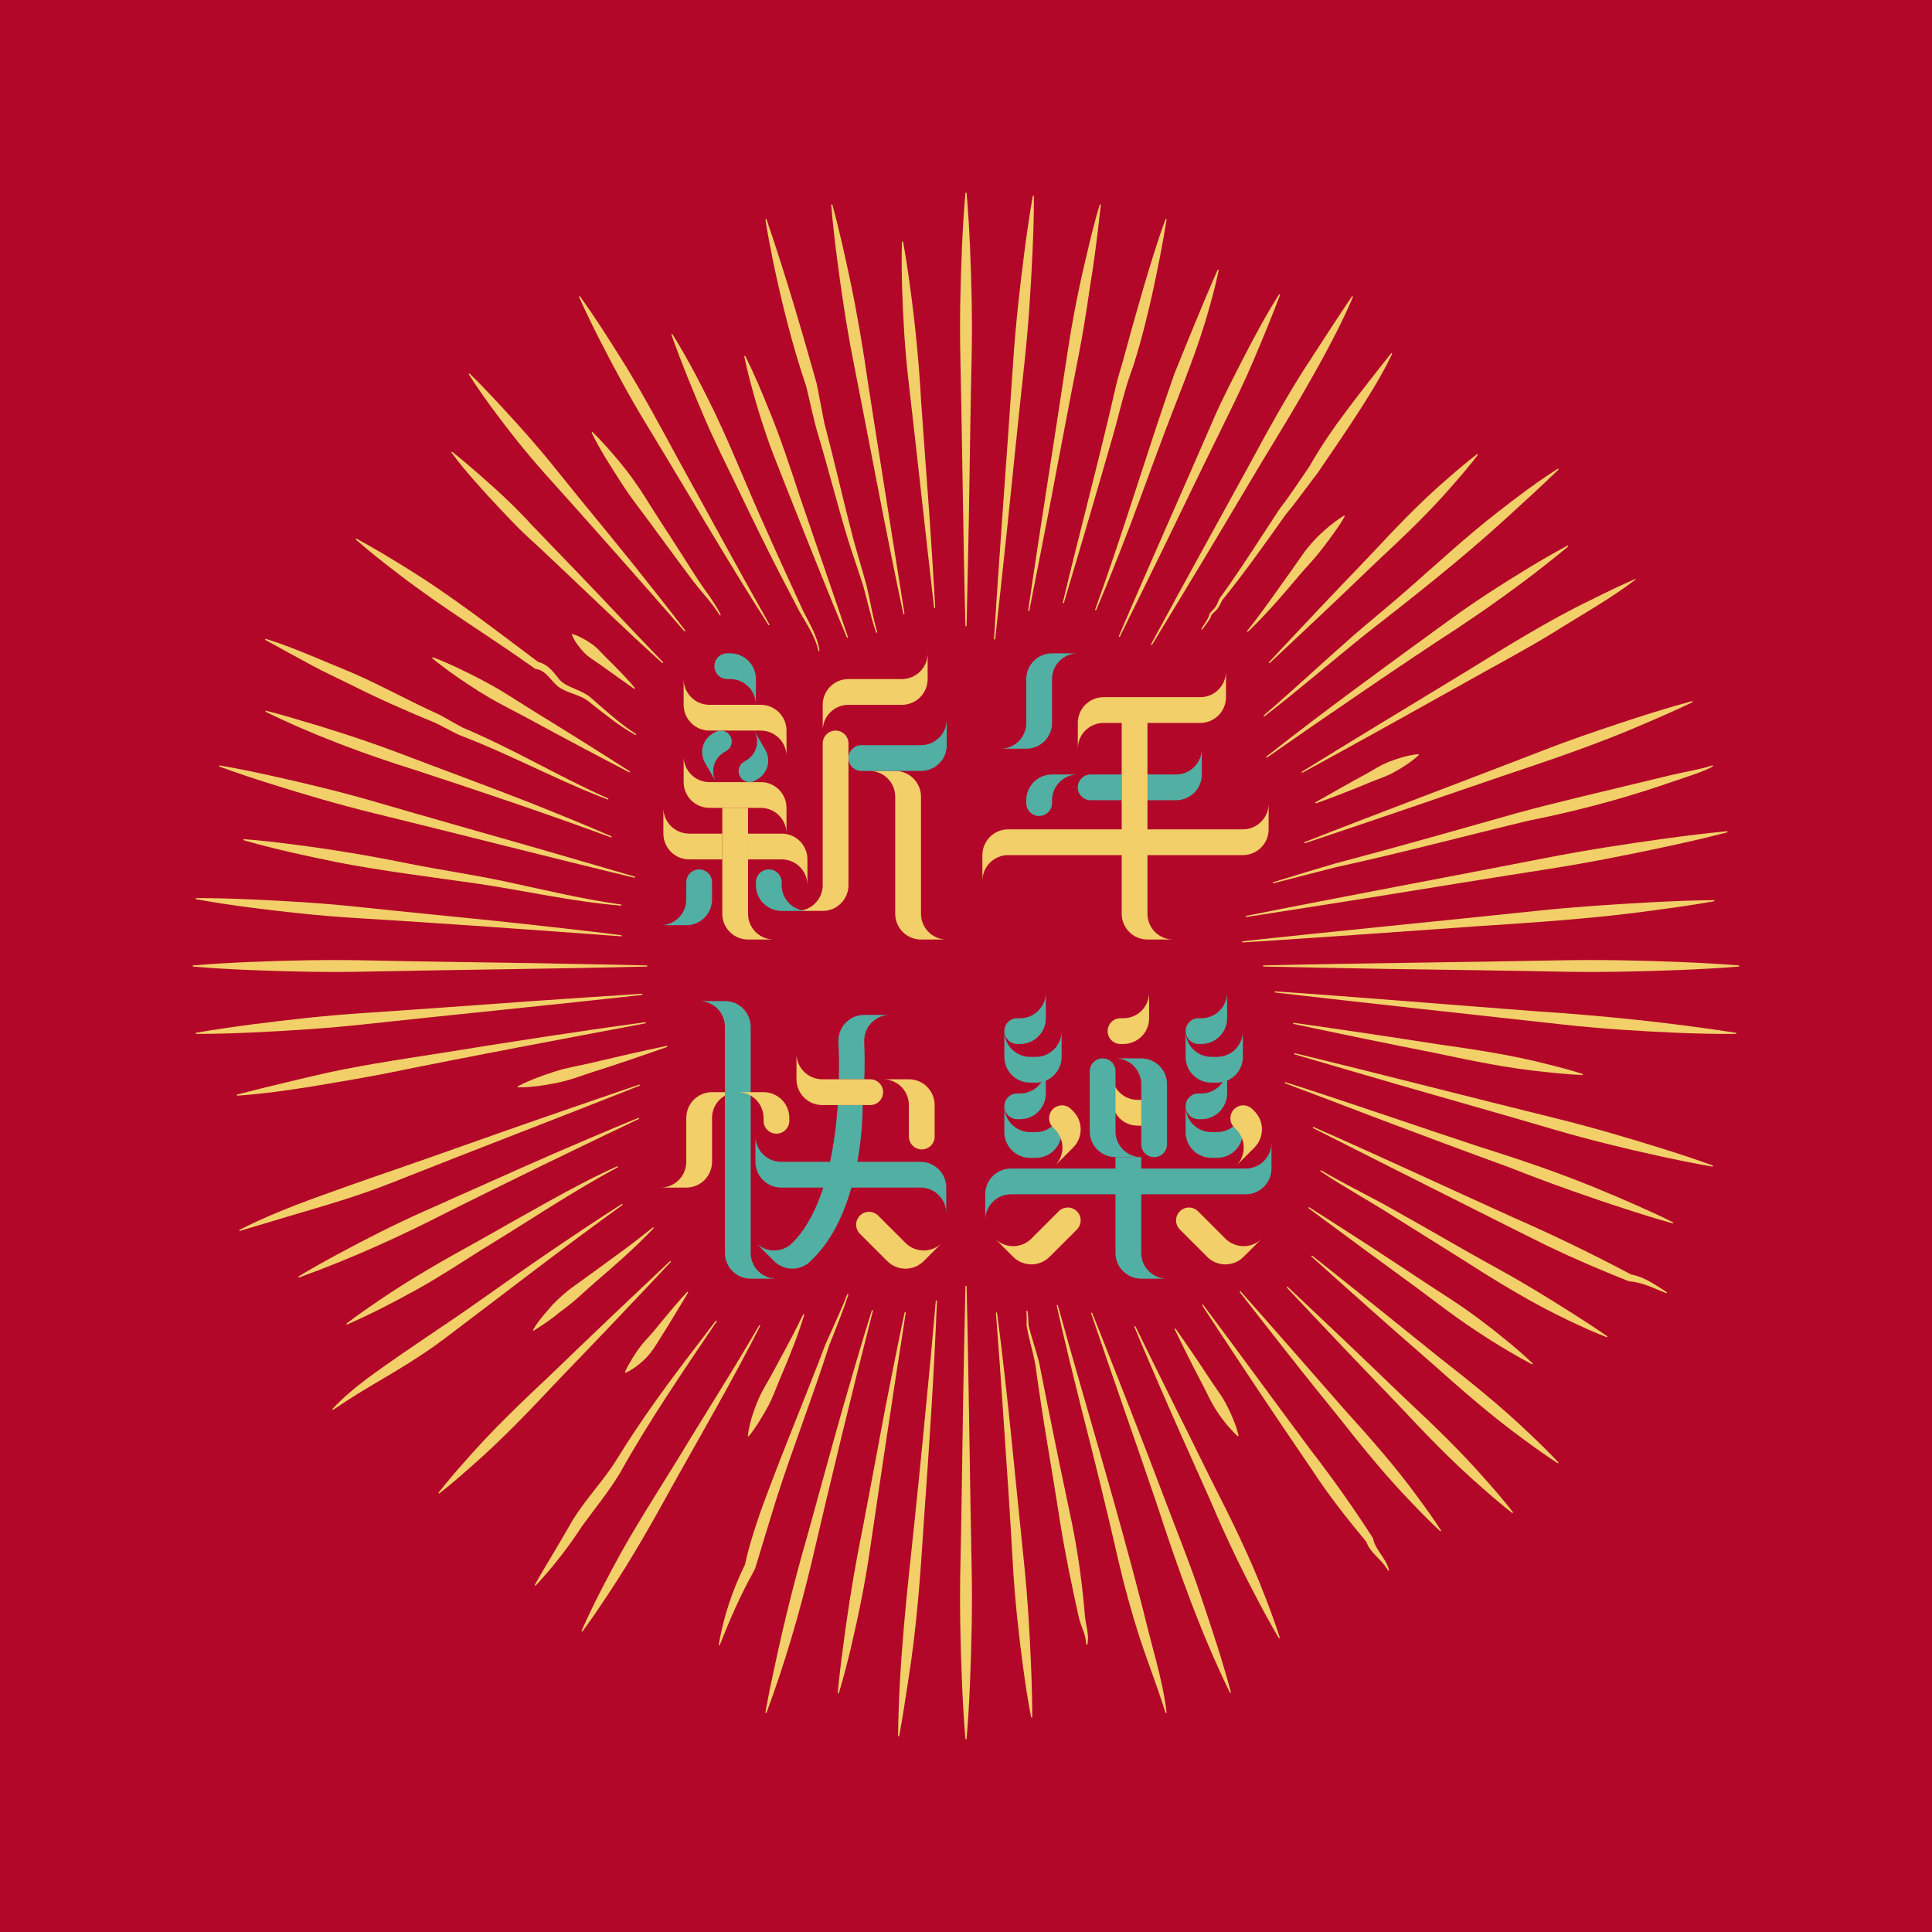 <?xml version="1.0" encoding="UTF-8"?>
<svg xmlns="http://www.w3.org/2000/svg" viewBox="0 0 1350 1350">
  <defs>
    <style>
      .cls-1 {
        fill: #52afa4;
      }

      .cls-1, .cls-2, .cls-3 {
        stroke-width: 0px;
      }

      .cls-2 {
        fill: #b20729;
      }

      .cls-3 {
        fill: #f2cf69;
      }
    </style>
  </defs>
  <g id="bg04">
    <rect class="cls-2" width="1350" height="1350"/>
  </g>
  <g id="decorate04">
    <g>
      <path class="cls-3" d="m899.771,899.167c26.187,24.556,54.718,51.697,80.655,76.715,20.3,19.049,40.467,38.241,58.733,59.294,6.163,6.951,12.216,14.011,17.962,21.379.137.175.106.429-.07.566-.149.116-.354.111-.496-0-7.367-5.748-14.426-11.803-21.376-17.968-21.048-18.272-40.235-38.442-59.279-58.747-9.622-9.968-28.948-30.147-38.489-40.195-12.732-13.496-25.545-26.911-38.206-40.478-.151-.162-.142-.415.019-.566.154-.144.394-.142.546,0h0Z"/>
      <path class="cls-3" d="m916.956,877.443c25.417,20.048,62.035,49.582,87.641,70.196,22.103,17.326,44.082,34.806,64.341,54.306,6.821,6.428,13.543,12.974,19.984,19.854.152.162.144.417-.019.57-.138.129-.343.142-.495.044-7.913-5.122-15.546-10.577-23.08-16.151-22.782-16.483-43.877-35.029-64.841-53.717-10.578-9.139-31.766-27.739-42.196-37.05-13.95-12.486-27.973-24.883-41.854-37.442-.164-.148-.176-.401-.028-.565.142-.157.383-.172.547-.044h0Z"/>
      <path class="cls-3" d="m914.838,843.599c25.951,16.431,54.221,34.766,79.889,51.849,6.634,4.359,13.277,8.706,19.947,13.017,13.314,8.682,25.951,18.312,38.242,28.391,6.145,5.053,12.191,10.241,17.973,15.791.161.154.166.41.012.571-.127.132-.323.159-.478.079-21.05-11.267-41.132-24.153-60.295-38.347-4.728-3.586-14.287-10.731-19.06-14.252-9.581-6.973-28.865-21.086-38.407-28.114-12.742-9.462-25.566-18.809-38.276-28.325-.177-.133-.213-.383-.081-.56.126-.168.359-.208.534-.099h0Z"/>
      <path class="cls-3" d="m923.181,817.831c14.187,8.271,29.992,16.188,44.478,24.009,15.516,8.65,41.068,23.25,56.517,32.122,6.248,3.55,18.905,10.614,25.205,14.071,16.849,9.301,33.177,19.426,49.441,29.712,8.12,5.173,16.238,10.359,24.185,15.91.183.126.229.377.103.56-.108.156-.308.211-.478.146-9.028-3.529-17.856-7.482-26.543-11.698-25.271-11.797-51.622-28.083-75.192-43.206-12.218-7.596-36.791-22.974-48.96-30.647-16.162-10.331-33.197-19.497-49.182-30.302-.183-.123-.232-.372-.109-.555.118-.176.353-.227.534-.123h0Z"/>
      <path class="cls-3" d="m917.876,787.525c43.141,18.904,96.386,43.661,139.492,63.196,28.072,12.247,55.609,25.635,82.669,39.979,0-0-.762-.212-.762-.212,2.459.407,4.822,1.113,7.071,1.978,6.593,2.549,12.391,6.646,18.241,10.39.187.12.241.368.122.555-.105.164-.309.226-.483.158-8.534-3.312-16.804-7.678-26-8.251-19.083-7.588-37.973-15.655-56.495-24.513-31.278-15.434-77.92-39.154-109.527-54.929.001,0-54.669-27.629-54.669-27.629-.197-.1-.276-.341-.177-.538.096-.19.325-.27.518-.186h0Z"/>
      <path class="cls-3" d="m898.224,756.195c45.712,14.58,91.024,30.45,136.588,45.442,28.377,8.939,57.285,18.749,84.783,30.327,16.652,6.931,33.175,14.071,49.364,22.09.199.099.28.34.181.538-.087.175-.285.259-.467.209-11.613-3.215-23.072-6.824-34.482-10.551-5.72-1.824-11.385-3.791-17.08-5.677-20.948-7.047-42.788-15.072-63.282-23.162-29.434-10.712-59.33-21.843-88.578-32.908-22.404-8.595-44.844-17.071-67.291-25.553-.207-.078-.311-.309-.233-.516.075-.2.295-.303.496-.24h0Z"/>
      <path class="cls-3" d="m904.742,735.945c57.022,13.774,126.216,31.659,183.361,45.726,24.065,5.936,49.014,13.3,72.696,20.672,12.03,3.771,24.02,7.691,35.902,12.033.209.075.317.305.242.514-.067.185-.258.291-.445.26-12.467-2.125-24.825-4.672-37.144-7.368-24.624-5.378-49.112-11.385-73.306-18.462-24.47-7.254-83.647-24.13-108.955-31.394-24.183-7.074-48.398-14.036-72.558-21.208-.212-.062-.334-.284-.272-.496.06-.205.273-.325.478-.276h0Z"/>
      <path class="cls-3" d="m904.012,714.688c32.725,4.614,68.58,9.955,101.355,15.089,25.377,3.588,50.726,7.37,75.583,13.766,8.309,2.034,16.59,4.221,24.796,6.838.212.068.33.295.262.507-.057.177-.224.288-.402.281-8.606-.358-17.135-1.146-25.638-2.085-25.543-2.522-50.65-7.667-75.717-13.004-12.514-2.461-37.731-7.531-50.224-10.104-16.717-3.505-33.455-6.895-50.154-10.498-.216-.047-.353-.26-.307-.476.044-.206.241-.34.446-.312h0Z"/>
      <path class="cls-3" d="m891.124,692.732c54.641,3.702,126.24,9.685,181.272,13.832,46.951,3.047,94.102,7.898,140.58,15.101.219.035.368.241.332.46-.032.195-.202.335-.393.338-13.514.117-26.998-.234-40.469-.772-26.511-1.104-54.266-2.898-80.617-5.819-57.675-6.371-142.929-15.623-200.779-22.343-.219-.025-.377-.223-.352-.443.024-.213.214-.368.426-.354h0Z"/>
      <path class="cls-3" d="m882.954,674.587c64.414-1.534,142.903-2.264,207.529-3.552,27.221-.536,55.787.077,83.012,1.149,13.835.557,27.67,1.268,41.505,2.415.221.018.385.212.367.433-.017.198-.175.351-.367.367-13.836,1.146-27.671,1.856-41.506,2.412-27.232,1.07-55.786,1.681-83.011,1.143-28.022-.637-95.604-1.536-124.517-1.965-27.669-.54-55.34-.963-83.011-1.603-.221-.005-.396-.188-.391-.409.005-.214.179-.386.391-.391h0Z"/>
      <path class="cls-3" d="m868.32,657.732c63.752-7.032,141.536-14.469,205.521-21.275,26.948-2.852,55.326-4.672,82.406-6.11,13.763-.699,27.542-1.244,41.365-1.355.222-.003.404.174.407.396.003.199-.142.366-.332.401-13.608,2.394-27.261,4.355-40.929,6.162-40.962,5.769-82.216,8.493-123.465,11.185-48.426,3.484-117.087,8.391-164.902,11.393-.221.015-.412-.151-.427-.372-.015-.214.145-.4.356-.425h0Z"/>
      <path class="cls-3" d="m870.732,639.977c64.915-12.986,144.209-27.688,209.382-40.469,27.451-5.378,56.46-9.861,84.195-13.656,14.096-1.916,28.219-3.68,42.418-5.016.221-.021.416.141.437.362.019.199-.111.378-.298.426-13.801,3.593-27.677,6.758-41.581,9.77-27.372,5.905-56.16,11.595-83.803,15.915-28.467,4.365-97.008,15.52-126.34,20.248-28.091,4.398-56.164,8.91-84.272,13.209-.219.034-.423-.117-.456-.335-.032-.212.111-.411.32-.453h0Z"/>
      <path class="cls-3" d="m889.691,616.412c7.653-2.248,40.688-12.558,47.582-14.193,41.307-10.925,83.178-22.917,124.318-34.511,25.471-6.908,51.348-12.92,76.986-19.106,5.995-1.436,23.009-5.529,28.899-6.954,9.657-2.381,19.519-3.722,28.965-6.777.21-.07.438.044.508.254.062.187-.024.388-.19.48-5.896,3.188-12.311,5.296-18.579,7.415-6.322,2.038-12.494,4.296-18.788,6.362-29.822,9.984-60.416,17.929-91.261,24.056-44.756,10.762-89.995,22.837-135,32.613-1.921.433-40.158,10.361-43.231,11.133-.214.055-.432-.073-.487-.287-.054-.211.07-.426.278-.485h0Z"/>
      <path class="cls-3" d="m911.595,588.432c52.018-20.459,115.803-44.323,168.081-64.613,16.621-6.503,33.963-12.343,50.899-18.04,17.125-5.677,34.25-11.183,51.719-15.844.214-.059.435.067.494.281.052.189-.043.385-.212.468-10.851,5.247-21.86,10.089-32.924,14.786-33.054,14.435-67.234,25.872-101.394,37.333-40.011,13.751-96.762,33.223-136.387,46.381-.21.072-.437-.04-.508-.249-.069-.202.037-.423.233-.501h0Z"/>
      <path class="cls-3" d="m919.284,560.554c9.807-5.561,24.766-14.092,34.571-19.37,2.901-1.576,5.742-3.283,8.607-4.946,5.763-3.338,12.011-5.607,18.436-7.372,3.245-.853,6.549-1.569,10.027-1.865.233-.02.438.153.458.386.011.133-.043.26-.133.345-2.543,2.389-5.247,4.386-7.998,6.274-2.755,1.877-5.575,3.606-8.453,5.211-5.723,3.32-12.105,5.213-18.185,7.741,0,0-9.156,3.778-9.156,3.778-8.929,3.556-18.794,7.441-27.845,10.546-.209.073-.439-.037-.512-.246-.065-.185.017-.388.181-.482h0Z"/>
      <path class="cls-3" d="m909.751,539.214c32.953-20.413,81.106-49.595,114.764-69.996,28.627-17.654,57.15-35.526,87.477-50.182,10.041-5.016,20.154-9.894,30.468-14.386.203-.089.44.004.529.208-17.642,13.601-37.889,24.749-56.835,36.698-19.065,11.77-38.885,22.22-58.411,33.188-34.473,19.299-83.349,46.567-117.598,65.166-.195.106-.437.034-.543-.16-.103-.19-.036-.426.147-.535h0Z"/>
      <path class="cls-3" d="m885.013,528.59c41.684-32.901,85.663-64.708,128.667-95.993,17.03-12.394,35.625-24.351,53.636-35.295,9.163-5.549,18.417-10.961,27.918-16.005.196-.104.44-.03.544.167.09.17.046.376-.096.496-28.686,23.807-59.593,45.751-90.931,65.934-22.165,14.653-44.591,29.842-66.456,44.873-17.698,12.009-35.242,24.243-52.806,36.465-.181.126-.431.082-.557-.1-.121-.175-.084-.413.081-.543h0Z"/>
      <path class="cls-3" d="m883.054,499.9c19.557-16.761,43.09-38.7,62.564-55.749,12.61-10.932,25.792-21.532,38.304-32.563,21.013-18.382,41.478-37.427,63.603-54.513,13.241-10.36,26.7-20.427,40.892-29.495.187-.119.436-.065.555.123.104.164.074.375-.059.505-12.063,11.731-24.432,22.955-36.835,34.263-30.259,27.66-64.652,54.823-97.004,79.966-23.834,19.111-47.294,39.461-71.514,58.084-.175.134-.427.101-.561-.074-.13-.169-.102-.409.057-.547h0Z"/>
      <path class="cls-3" d="m886.731,462.684c22.595-24.232,47.585-50.618,70.635-74.594,17.53-18.785,35.203-37.437,54.735-54.187,6.444-5.658,12.998-11.207,19.86-16.447.177-.135.43-.101.566.076.113.148.107.349,0,.49-5.241,6.862-10.79,13.416-16.448,19.86-16.751,19.532-35.402,37.204-54.188,54.733-9.211,8.868-27.865,26.672-37.156,35.458-12.483,11.722-24.884,23.525-37.439,35.176-.162.15-.415.141-.566-.021-.143-.154-.141-.393-0-.545h0Z"/>
      <path class="cls-3" d="m871.476,440.826c9.556-11.783,22.091-29.852,31.047-42.362,2.56-3.566,5.032-7.215,7.572-10.826,5.118-7.228,11.289-13.754,18.112-19.411,3.431-2.83,6.972-5.487,10.804-7.89.193-.121.449-.063.57.13.082.131.082.291.013.418-2.168,3.981-4.704,7.633-7.256,11.203-5.169,7.055-10.173,14.044-16.063,20.505-2.931,3.232-5.883,6.461-8.704,9.808-8.231,9.767-17.338,20.497-26.163,29.646-3.014,3.205-6.159,6.292-9.343,9.322-.16.153-.414.146-.567-.014-.14-.147-.143-.375-.021-.529h0Z"/>
      <path class="cls-3" d="m839.548,439.306c1.915-3.493,4.853-6.626,5.7-10.536.031-.147.104-.262.204-.36l2.117-2.249c2.4-2.172,3.183-5.038,4.547-7.877,14.61-20.182,27.91-41.2,41.576-62.037,3.768-4.887,7.35-9.915,10.867-15.037l10.465-15.417c3.3-5.816,8.506-14.216,12.822-20.596,9.133-13.498,19.159-26.299,29.12-39.159,5.017-6.387,9.99-12.801,15.108-19.174.139-.173.393-.201.566-.062.148.119.19.321.112.486-3.49,7.409-7.479,14.553-11.611,21.594-8.328,13.973-17.311,27.541-26.398,40.982-4.59,6.764-9.257,13.458-13.767,20.258-7.589,9.819-14.758,20.047-22.733,29.63-13.659,19.351-28.925,40.789-44.359,59.879l.11-.176c-.904,1.726-1.703,3.747-2.991,5.541-1.215,1.706-3.035,3.087-4.455,4.511,0,0,.204-.36.204-.36-1.168,4.15-4.304,7.09-6.516,10.569-.118.187-.366.242-.552.123-.179-.114-.237-.348-.136-.532h0Z"/>
      <path class="cls-3" d="m804.354,450.065c21.48-39.826,45.569-83.206,67.378-123.046,13.022-24.092,28.948-53.223,44.036-75.879,9.549-14.731,19.02-29.412,28.88-43.984.124-.184.374-.232.558-.108.162.109.218.316.145.489-6.878,16.224-15.042,31.814-23.525,47.226-8.322,14.866-17.542,31.008-26.399,45.44-16.96,27.593-37.233,62.364-54.04,90.257-12.12,20.003-24.139,40.062-36.343,60.008-.115.189-.362.248-.55.132-.184-.112-.245-.35-.141-.536h0Z"/>
      <path class="cls-3" d="m781.846,444.389c20.064-47.055,45.547-103.92,65.906-151.028,6.146-14.432,14.554-30.294,21.683-44.368,7.625-14.65,15.354-29.233,24.274-43.181.12-.187.369-.241.556-.122.163.104.225.307.159.481-5.867,15.465-12.129,30.655-18.606,45.839-6.392,15.128-13.708,30.022-20.928,44.781-9.903,19.901-33.218,68.2-43.231,88.833-9.7,19.698-19.297,39.447-29.09,59.105-.099.198-.339.278-.536.18-.193-.096-.274-.327-.187-.521h0Z"/>
      <path class="cls-3" d="m765.256,425.926c19.632-54.019,36.247-110.225,55.272-164.508,9.187-22.612,20.388-50.512,30.276-72.751.091-.203.33-.293.532-.202.175.079.267.269.229.449-2.166,10.352-4.87,20.557-7.859,30.674-5.693,19.885-13.521,40.161-21.012,59.478-11.556,29.334-22.063,59.052-33.207,88.565-7.533,19.646-15.182,39.257-23.486,58.588-.087.203-.323.297-.526.21-.195-.084-.288-.306-.218-.504h0Z"/>
      <path class="cls-3" d="m742.638,421.026c11.916-49.915,25.815-101.389,37.164-151.476,1.349-5.651,3.061-11.266,4.726-16.829,3.967-14.841,9.636-35.096,13.963-49.838,4.919-16.649,9.865-33.258,15.885-49.585.077-.208.308-.315.516-.238.183.068.287.255.258.44-2.72,17.185-6.124,34.163-9.82,51.136-3.766,16.96-7.962,33.887-13.253,50.48-1.898,5.416-3.851,10.761-5.429,16.292-3.242,11.042-5.877,22.314-9.064,33.428-3.107,10.711-11.284,38.902-14.482,49.934-6.566,22.146-13.022,44.327-19.688,66.458-.06.215-.286.34-.5.275-.204-.061-.323-.272-.274-.477h0Z"/>
      <path class="cls-3" d="m718.454,426.507c7.99-55.274,18.852-122.453,27.118-177.87,3.554-23.688,8.103-47.322,13.761-70.603,2.729-11.675,5.558-23.373,9.045-34.909.064-.212.289-.333.501-.268.187.057.303.238.283.426-1.236,11.973-2.658,23.876-4.297,35.777-.981,7.367-2.182,14.895-3.385,22.25-2.308,16.238-4.96,32.706-8.123,48.777-4.764,23.836-15.605,81.33-20.294,105.956-4.612,23.53-9.11,47.083-13.821,70.601-.043.217-.254.357-.471.314-.209-.042-.347-.242-.317-.451h0Z"/>
      <path class="cls-3" d="m694.593,446.463c3.722-60.163,9.39-133.374,13.374-193.714,1.684-25.416,4.624-51.984,7.91-77.261,1.682-12.845,3.518-25.676,5.788-38.469.039-.218.247-.364.466-.325.195.035.331.204.331.395.014,12.994-.406,25.95-.98,38.892-1.153,25.47-2.871,52.135-5.626,77.461-2.918,26.059-9.321,88.962-12.105,115.87-2.793,25.739-5.47,51.489-8.362,77.22-.025.22-.223.378-.442.353-.213-.024-.367-.212-.355-.423h0Z"/>
      <path class="cls-3" d="m674.6,437.296c-1.536-58.642-2.27-130.099-3.56-188.935-.538-24.783.076-50.791,1.146-75.574.556-12.596,1.267-25.191,2.413-37.787.02-.221.215-.384.436-.364.196.018.346.174.364.364,1.147,12.596,1.857,25.191,2.413,37.787,1.071,24.79,1.683,50.787,1.147,75.574-.636,25.511-1.532,87.039-1.96,113.362-.539,25.191-.961,50.382-1.6,75.573-.006.221-.189.395-.41.39-.214-.005-.384-.179-.39-.39h0Z"/>
      <path class="cls-3" d="m652.68,424.537c-5.293-46.029-12.641-113.491-17.954-159.318-2.425-20.902-3.725-42.959-4.374-64.005-.309-10.702-.434-21.416-.095-32.159.007-.222.193-.396.415-.389.192.006.348.149.383.33,1.009,5.282,1.821,10.577,2.646,15.869.794,5.295,1.571,10.591,2.259,15.892,3.624,26.274,6.221,53.227,7.689,79.748.685,10.452,4.952,68.271,5.803,79.948,1.403,21.335,2.878,42.665,4.025,64.017.012.221-.157.409-.378.421-.212.012-.395-.146-.419-.355h0Z"/>
      <path class="cls-3" d="m631.213,428.938c-11.799-55.045-24.255-122.495-35.191-177.9-4.589-23.339-8.248-48.032-11.285-71.639-1.534-12-2.927-24.025-3.901-36.126-.018-.221.147-.415.368-.433.195-.016.369.111.42.293,4.835,17.548,8.739,35.254,12.479,53.035,4.869,23.027,9.102,48.153,12.413,71.45,1.073,7.612,23.713,149.923,25.485,161.173.035.219-.114.424-.332.458-.211.034-.41-.106-.454-.312h0Z"/>
      <path class="cls-3" d="m612.178,441.867c-3.747-10.562-5.887-21.58-8.948-32.311-3.368-10.634-7.102-21.187-10.494-31.83-7.585-24.893-13.993-50.316-21.43-75.233-2.295-7.215-6.105-25.154-8-32.715-9.167-26.709-17.032-57.963-23.019-86.73-1.988-9.811-3.889-19.638-5.438-29.55-.034-.219.116-.425.335-.459.194-.03.377.084.441.263,12.968,37.805,24.25,76.376,35.068,114.835.801,4.137,4.566,23.675,5.289,27.341.868,3.619,3.228,12.45,4.161,16.181,5.46,21.701,10.456,43.439,16.136,65.045,2.954,10.78,6.245,21.451,9.181,32.251,2.652,10.871,4.261,21.963,7.478,32.661.065.211-.054.435-.265.5-.205.063-.423-.05-.494-.249h0Z"/>
      <path class="cls-3" d="m591.716,445.331c-16.539-39.476-33.005-81.325-48.752-121.157-6.455-16.119-11.958-32.816-16.557-49.559-2.347-8.404-4.547-16.856-6.333-25.442-.045-.218.095-.431.313-.477.182-.038.364.059.444.217,5.911,11.754,10.949,23.77,15.864,35.916,8.357,19.97,15.161,40.914,21.934,61.42,11.211,32.95,22.787,65.786,33.835,98.8.071.209-.042.436-.251.507-.2.067-.416-.034-.497-.225h0Z"/>
      <path class="cls-3" d="m571.833,454.656c-2.16-9.986-8.121-18.362-13.071-27.169,0,0-14.103-27.069-14.103-27.069-9.287-18.087-18.228-36.355-27.003-54.693-7.792-16.095-19.153-38.843-25.984-55.122-7.96-18.726-15.714-37.478-22.49-56.702-.074-.21.037-.44.246-.513.18-.063.377.011.475.166,10.772,17.323,20.108,35.431,29.046,53.725,13.174,27.477,24.106,55.949,36.817,83.634,7.122,16.185,17.704,39.126,25.172,55.413,4.525,9.022,10.137,17.997,11.684,28.191.033.218-.117.423-.335.456-.212.033-.411-.109-.453-.317h0Z"/>
      <path class="cls-3" d="m536.943,436.678c-27.779-43.209-59.127-97.328-85.972-141.3-11.27-18.552-22.077-38.608-31.949-57.955-5.007-9.839-9.879-19.753-14.37-29.879-.09-.203.002-.44.204-.53.177-.079.383-.015.492.136,9.71,13.491,18.616,27.412,27.414,41.467,14.677,23.17,27.787,47.809,40.865,71.847,11.177,20.14,36.932,67.445,47.83,86.951,5.425,9.604,10.815,19.226,16.177,28.861.108.193.038.437-.155.544-.188.105-.426.041-.536-.142h0Z"/>
      <path class="cls-3" d="m502.855,429.845c-5.098-8.297-11.916-15.307-17.893-23-13.126-17.254-27.507-37.523-40.597-54.758-3.885-5.192-7.573-10.52-11.059-15.991-7.001-10.911-14.013-21.776-19.828-33.624-.105-.201-.024-.452.18-.552.157-.077.341-.043.46.072,7.078,6.851,13.439,14.266,19.701,21.818,6.204,7.494,11.834,15.547,17.044,23.749,5.939,9.586,14.783,23.233,21.022,32.819,6.244,9.528,14.607,23.437,21.228,32.538,3.789,5.286,7.575,10.68,10.444,16.545.098.198.016.438-.182.536-.187.092-.413.021-.52-.152h0Z"/>
      <path class="cls-3" d="m478.144,441.019c-29.542-34.015-66.778-75.975-97.018-109.655-13.062-14.542-25.227-29.869-36.839-45.588-5.797-7.904-11.452-15.901-16.704-24.188-.118-.189-.061-.437.127-.555.16-.1.364-.073.495.052,3.552,3.402,6.947,6.927,10.351,10.441,3.388,3.529,6.761,7.067,10.065,10.661,13.288,14.306,26.306,28.829,38.54,44.048,4.555,5.698,13.793,17.125,18.407,22.774,9.286,11.239,27.881,34.043,37.019,45.406,12.177,15.274,24.355,30.549,36.178,46.099.134.176.1.427-.076.561-.169.128-.407.101-.544-.056h0Z"/>
      <path class="cls-3" d="m462.68,463.243c-26.21-23.576-59.292-55.858-85.239-80.112,0,0-9.605-8.808-9.605-8.808-6.223-5.753-12.357-12.464-18.223-18.555-5.924-6.293-11.792-12.672-17.536-19.192-5.744-6.517-11.356-13.186-16.537-20.23-.132-.179-.093-.432.086-.564.15-.11.352-.101.491.01,6.827,5.447,13.414,11.081,19.935,16.802,6.515,5.723,12.96,11.533,19.239,17.539,5.47,5.23,10.801,10.689,15.883,16.282.886.837,18.913,19.655,20.253,21.037,16.121,16.618,37.926,39.616,53.839,56.434 0,0,17.971,18.782,17.971,18.782.153.16.147.413-.012.566-.152.146-.391.146-.545.008h0Z"/>
      <path class="cls-3" d="m443.026,481.246c-6.664-4.742-16.908-11.905-23.433-16.665-3.877-2.811-8.209-5.104-11.493-8.671-3.416-3.626-6.452-7.492-8.439-12.213-.145-.33.195-.709.538-.592,2.541.754,4.783,1.808,6.946,2.947,4.253,2.302,8.254,4.919,11.576,8.436,2.809,3.092,7.1,7.288,10.133,10.24,4.902,5,10.264,10.562,14.715,15.931.294.337-.171.869-.543.587h0Z"/>
      <path class="cls-3" d="m443.922,513.511c-11.682-6.434-22.034-15.088-32.502-23.278-6.319-5.146-14.741-5.534-21.512-10.52-4.889-4.03-8.653-11.404-15.33-12.229-.414-.055-.775-.222-1.091-.46-31.258-22.403-64.276-42.214-94.747-65.731-10.209-7.781-20.333-15.696-30.032-24.21-.167-.147-.184-.401-.037-.568.126-.143.332-.176.493-.089,11.365,6.111,22.356,12.748,33.264,19.516,32.868,20.126,63.237,43.921,94.085,66.949,0,0-1.091-.459-1.091-.459,4.065.734,7.591,3.246,10.285,6.134,2.537,2.498,4.176,5.55,6.788,7.861,2.418,1.984,5.602,3.37,8.834,4.766,3.988,1.725,8.582,3.589,11.962,6.719,1.404,1.209,4.624,4.044,6.032,5.271,7.986,6.987,16.039,13.936,25.01,19.642.187.118.242.366.124.552-.114.18-.349.237-.533.135h0Z"/>
      <path class="cls-3" d="m439.606,539.622c-22.75-11.816-47.572-25.027-70.171-37.337-5.842-3.124-11.696-6.227-17.578-9.285-11.748-6.17-22.922-13.299-33.789-20.914-5.44-3.812-10.803-7.757-15.947-12.079-.172-.144-.194-.4-.05-.572.113-.135.296-.177.453-.12,6.297,2.34,12.375,5.057,18.375,7.908,11.97,5.72,23.726,11.83,34.932,18.926,5.58,3.569,11.187,7.092,16.806,10.595,8.44,5.161,25.397,15.658,33.778,20.916,11.191,7.093,22.442,14.085,33.586,21.267.189.118.245.369.124.556-.112.174-.339.232-.52.139h0Z"/>
      <path class="cls-3" d="m424.595,558.675c-26.441-10.101-51.796-22.861-77.646-34.304-8.666-3.849-17.41-7.478-26.227-10.857-5.764-2.749-11.331-5.901-16.756-8.493-20.195-8.302-40.658-17.295-60.07-27.203-8.388-4.086-17.111-8.117-25.342-12.559-11.118-5.939-22.068-12.011-33.116-18.104-.195-.107-.266-.351-.159-.546.093-.17.291-.245.469-.191,12.11,3.679,23.805,8.528,35.414,13.309,5.775,2.461,11.576,4.826,17.332,7.21,23.283,9.309,45.37,22.077,68.233,32.309,5.474,2.881,11.99,6.768,16.335,9.059,17.459,7.376,34.367,15.881,51.16,24.582,16.743,8.678,33.46,17.355,50.679,25.05.202.09.293.326.203.528-.087.195-.311.286-.508.211h0Z"/>
      <path class="cls-3" d="m426.887,585.12c-45.116-16.618-90.821-32.005-136.525-46.964-35.594-11.139-71.227-24.393-104.741-40.778-.198-.1-.278-.342-.178-.54.086-.171.28-.253.458-.209,5.227,1.29,10.382,2.764,15.54,4.226,25.69,7.472,51.221,15.477,76.261,24.909,30.004,11.447,60.17,22.452,90.091,34.134,19.908,7.894,39.775,15.9,59.393,24.479.203.089.295.325.206.527-.085.195-.308.287-.505.215h0Z"/>
      <path class="cls-3" d="m443.277,613.324c-56.648-13.589-125.383-31.246-182.154-45.123-23.912-5.851-48.704-13.128-72.2-20.533-11.939-3.775-23.839-7.699-35.626-12.045-.208-.076-.316-.307-.24-.515.068-.185.258-.29.445-.258,12.377,2.13,24.643,4.68,36.869,7.38,24.056,5.337,49.152,11.427,72.79,18.317,24.308,7.171,83.098,23.852,108.239,31.032,24.026,6.995,48.082,13.878,72.082,20.971.212.062.334.284.271.496-.06.205-.272.325-.478.277h0Z"/>
      <path class="cls-3" d="m433.81,632.82c-33.213-2.704-66.199-10.286-99.097-15.201-31.781-4.593-67.643-8.962-99.179-15.128-21.604-4.4-44.005-9.257-65.174-15.339-.213-.061-.337-.284-.275-.498.054-.186.231-.304.417-.289,11.168.849,22.258,2.128,33.32,3.551,27.221,3.413,55.499,8.181,82.398,13.661,21.608,4.294,44.287,7.619,65.799,12.153,27.048,5.796,54.512,12.468,81.879,16.296.219.031.371.233.34.452-.03.211-.22.36-.429.343h0Z"/>
      <path class="cls-3" d="m433.966,654.27c-61.939-4.574-123.872-9.064-185.866-12.828-24.402-1.48-49.917-4.23-74.174-7.405-12.329-1.632-24.641-3.44-36.907-5.703-.218-.04-.362-.25-.322-.468.036-.194.205-.329.395-.329,12.473-.02,24.903.371,37.321.894,24.442,1.041,50.029,2.567,74.341,5.118,37.062,3.949,74.166,7.447,111.234,11.369,24.701,2.728,49.403,5.444,74.058,8.555.219.028.374.228.347.447-.027.212-.216.364-.427.349h0Z"/>
      <path class="cls-3" d="m451.907,675.39c-61.476,1.538-136.387,2.274-198.066,3.566-25.98.538-53.245-.074-79.227-1.144-13.204-.556-26.409-1.266-39.614-2.412-.221-.019-.385-.213-.366-.434.017-.197.175-.349.365-.366,13.204-1.147,26.408-1.858,39.613-2.415,25.99-1.072,53.242-1.685,79.227-1.149,26.745.635,91.246,1.529,118.842,1.956,26.408.538,52.817.96,79.226,1.598.221.005.396.189.39.41-.005.214-.179.385-.391.39h0Z"/>
      <path class="cls-3" d="m448.591,695.197c-60.293,6.819-133.862,13.995-194.376,20.587-25.49,2.771-52.344,4.506-77.976,5.675-13.028.582-26.069,1.01-39.148,1.004-.222,0-.401-.18-.401-.402 0-.198.143-.362.332-.395,12.879-2.278,25.796-4.122,38.727-5.812,25.452-3.303,52.186-6.258,77.774-7.958,26.344-1.668,89.823-6.324,116.984-8.272,26.005-1.736,52-3.587,78.015-5.222.221-.014.411.153.425.373.014.214-.144.399-.355.423h0Z"/>
      <path class="cls-3" d="m450.943,715.087c-59.272,11.197-118.564,22.234-177.673,34.258-16.381,3.339-36.818,6.724-53.385,9.521-17.914,2.868-35.867,5.519-54.004,6.73-.222.015-.413-.153-.427-.374-.013-.196.117-.368.299-.415,11.718-3.062,23.432-5.916,35.162-8.723,5.857-1.444,11.741-2.754,17.613-4.146,27.264-6.646,61.224-11.664,89.103-16.018,47.652-7.691,95.349-15.16,143.185-21.623.219-.029.42.124.45.343.028.211-.115.407-.323.447h0Z"/>
      <path class="cls-3" d="m466.084,731.569c-16.41,5.793-34.464,11.97-51.108,17.271-4.285,1.363-8.536,2.859-12.805,4.3-8.564,2.88-17.428,4.604-26.39,5.763-4.502.544-9.039.938-13.672.881-.401.004-.571-.595-.187-.778,8.113-4.224,16.569-7.272,25.186-10.079,8.524-2.842,17.435-4.194,26.159-6.254,6.524-1.56,19.699-4.631,26.242-6.113,8.785-1.921,17.54-3.96,26.359-5.761.217-.044.429.096.473.313.04.198-.073.392-.258.458h0Z"/>
      <path class="cls-3" d="m446.843,758.643c-57.067,22.71-115.736,45.005-172.891,67.736-23.011,9.157-46.961,16.05-70.657,23.051,0,0-35.581,10.633-35.581,10.633-.212.064-.436-.057-.5-.27-.056-.189.034-.387.204-.473,16.628-8.454,33.946-15.402,51.418-21.865,16.952-6.086,35.45-12.731,52.403-18.516,34.85-11.96,70.348-24.823,105.103-36.867,23.41-8.055,46.78-16.218,70.225-24.178.209-.071.436.041.507.25.069.202-.035.422-.231.5h0Z"/>
      <path class="cls-3" d="m446.341,781.881c-44.269,21.117-88.542,42.587-132.446,64.481-33.831,17.404-69.064,33.402-104.884,46.243-.21.073-.439-.038-.512-.247-.064-.182.012-.38.171-.477,9.382-5.69,18.942-10.995,28.563-16.171,18.944-10.168,39.019-20.399,58.654-29.122,29.025-12.866,60.862-27.273,89.787-39.93,20.057-8.643,40.12-17.268,60.343-25.509.205-.083.438.015.522.22.08.197-.009.421-.198.512h0Z"/>
      <path class="cls-3" d="m431.584,815.718c-31.095,16.567-63.206,38.185-93.402,56.55-15.457,9.62-30.612,19.752-46.548,28.579-15.964,8.841-32.169,17.283-48.936,24.582-.204.088-.441-.007-.529-.211-.075-.174-.017-.373.129-.481,7.278-5.6,14.767-10.819,22.332-15.904,22.559-15.471,46.358-28.913,70.305-42.079,11.817-6.738,35.709-20.207,47.594-26.825,15.962-8.8,32.035-17.515,48.705-24.93.202-.09.439.001.528.203.086.193.004.418-.178.516h0Z"/>
      <path class="cls-3" d="m434.875,842.033c-41.425,29.858-82.948,62.178-123.755,92.961-16.437,12.482-34.443,23.074-52.158,33.492-8.813,5.275-17.485,10.717-26.043,16.549-.183.126-.434.079-.559-.104-.108-.158-.088-.367.038-.502,7.102-7.607,15.127-14.345,23.414-20.604,16.663-12.358,33.646-23.668,50.74-35.3,24.768-16.439,51.639-36.242,76.233-52.948,17.08-11.607,34.214-23.135,51.641-34.205.186-.118.434-.063.552.123.114.179.066.415-.103.539h0Z"/>
      <path class="cls-3" d="m456.654,858.289c-12.415,13.191-26.707,25.624-40.487,37.431-6.918,5.941-13.376,12.482-20.676,17.934-.81.612-3.189,2.424-4.008,3.006-5.781,4.892-11.963,8.937-18.352,13.033-.192.123-.446.068-.569-.124-.085-.132-.083-.297-.012-.425,2.337-4.136,5.307-7.817,8.278-11.334.931-1.092,4.808-5.559,5.647-6.515,4.472-4.527,9.337-8.842,14.484-12.536,7.617-5.365,25.653-18.602,33.401-24.283,7.405-5.382,14.612-11.006,21.749-16.773.171-.144.429-.119.569.055.129.159.115.386-.023.53h0Z"/>
      <path class="cls-3" d="m468.689,881.839c-25.243,26.885-53.139,56.182-78.846,82.82-19.582,20.841-39.306,41.548-60.893,60.356-7.129,6.344-14.367,12.578-21.913,18.504-.175.137-.428.107-.566-.068-.117-.149-.112-.355-0-.498,5.925-7.547,12.158-14.786,18.5-21.916,18.805-21.59,39.509-41.318,60.347-60.903,10.233-9.892,30.948-29.762,41.262-39.572,13.852-13.093,27.622-26.267,41.544-39.289.161-.151.415-.143.566.019.144.154.142.394,0,.547h0Z"/>
      <path class="cls-3" d="m480.774,903.282c-5.243,8.654-13.083,21.919-18.506,30.313-3.918,6.361-7.747,12.94-13.546,17.826-3.454,3.058-7.177,5.822-11.414,7.723-.335.156-.722-.214-.569-.555.601-1.485,1.335-2.819,2.052-4.154,3.574-6.416,7.494-12.619,12.453-18.05,3.542-3.678,8.195-9.379,11.451-13.405,5.5-6.623,11.541-13.961,17.444-20.185.303-.332.897.081.636.486h0Z"/>
      <path class="cls-3" d="m500.801,923.371c-23.437,34.794-47.228,69.363-67.653,106.028-7.847,13.002-17.6,24.847-26.391,36.965-4.502,6.796-9.162,13.61-14.2,20.035-5.735,7.434-11.769,14.601-18.182,21.464-.152.163-.407.171-.57.019-.138-.129-.165-.332-.077-.49,4.559-8.212,9.417-16.182,14.178-24.161,4.117-6.819,8.284-14.218,12.304-21.105,8.091-13.052,18.321-24.173,26.987-36.587,2.284-3.288,5.308-8.24,7.481-11.679,9.934-15.868,20.636-31.228,31.692-46.311,11.108-15.02,22.414-29.852,33.781-44.643.135-.175.386-.208.561-.074.168.129.204.365.089.539h0Z"/>
      <path class="cls-3" d="m531.155,926.523c-17.994,35.531-39.817,73.381-59.373,108.237-14.846,27.057-29.963,53.964-47.123,79.645-5.647,8.607-11.429,17.137-17.592,25.455-.131.18-.382.219-.562.089-.155-.113-.204-.319-.132-.488,8.42-18.841,17.977-37.108,27.937-55.145,14.545-25.9,32.729-53.465,48.04-79.116,12.673-20.637,28.045-45.09,40.273-65.768,2.643-4.41,5.24-8.846,7.828-13.29.111-.191.356-.256.547-.145.183.107.25.338.156.525h0Z"/>
      <path class="cls-3" d="m561.931,918.835c-4.445,14.672-10.461,29.552-16.521,43.673-3.059,7.114-5.505,14.521-9.331,21.277-3.793,6.826-7.825,13.562-12.773,19.665-.241.312-.8.095-.738-.31.962-7.921,3.395-15.419,6.274-22.764,2.802-7.284,7.121-13.82,10.805-20.651l5.502-10.234c5.558-10.215,10.973-20.461,16.037-30.948.097-.199.338-.282.537-.184.179.087.264.291.208.475h0Z"/>
      <path class="cls-3" d="m592.767,904.719c-3.708,11.544-8.937,24.148-13.404,35.501-11.518,36.104-25.485,71.534-36.998,107.588-4.347,13.944-10.365,33.967-14.678,48.123-2.207,4.566-4.882,8.935-7.119,13.52-4.239,8.367-8.447,17.677-12.071,26.359-1.873,4.482-3.667,9.009-5.483,13.555-.082.206-.316.307-.523.225-.179-.071-.278-.257-.248-.439,3.318-19.414,9.648-38.333,18.388-55.977,2.298-12.148,9.255-33.17,14.792-47.758,11.798-31.679,24.73-62.822,36.889-94.32l4.515-11.853,5.225-11.575c3.473-7.682,6.929-15.357,9.961-23.218.08-.206.311-.309.517-.23.199.077.301.296.236.497h0Z"/>
      <path class="cls-3" d="m609.969,915.919c-15.043,58.622-29.247,117.435-42.985,176.377-8.409,35.185-18.736,70.504-31.361,104.411-.08.207-.313.31-.52.23-.182-.07-.283-.26-.251-.445,2.112-11.954,4.624-23.807,7.218-35.651,6.327-29.36,13.775-59.108,22.155-87.997,8.037-28.993,16.064-58.595,24.244-87.509,6.713-23.272,13.472-46.531,20.73-69.637.066-.211.291-.328.502-.262.204.064.32.277.268.481h0Z"/>
      <path class="cls-3" d="m632.887,917.325c-8.036,51.252-17.609,115.148-25.167,166.719-3.195,21.902-7.822,44.683-12.877,66.247-2.613,10.969-5.396,21.89-8.665,32.691-.065.212-.29.332-.502.267-.184-.056-.298-.236-.283-.42.471-5.633,1.136-11.225,1.787-16.818.67-5.59,1.357-11.174,2.129-16.741,3.597-27.655,8.243-55.742,13.837-83.104,2.096-10.839,13.295-70.74,15.57-82.86,4.333-22.068,8.646-44.141,13.384-66.127.047-.216.259-.353.475-.307.208.045.343.245.311.453h0Z"/>
      <path class="cls-3" d="m654.694,909.113c-1.983,50.818-5.399,101.576-9.034,152.299-2.392,38.045-5.07,76.173-11.184,113.882-1.87,12.579-3.855,25.136-6.141,37.687-.04.218-.249.363-.467.323-.194-.035-.33-.205-.33-.395.547-50.796,6.359-101.598,11.746-152.053,3.809-36.554,7.687-77.034,11.201-113.817,0,0,3.411-37.976,3.411-37.976.019-.22.214-.383.434-.363.213.019.372.203.365.414h0Z"/>
      <path class="cls-3" d="m675.4,898.841c1.536,61.331,2.27,136.065,3.56,197.599.537,25.919-.075,53.119-1.146,79.04-.556,13.173-1.267,26.347-2.413,39.52-.019.221-.214.384-.435.365-.197-.017-.349-.174-.365-.365-1.147-13.173-1.857-26.347-2.413-39.52-1.071-25.928-1.683-53.116-1.147-79.04.636-26.681,1.532-91.03,1.96-118.56.539-26.346.961-52.692,1.6-79.039.005-.221.189-.396.41-.39.214.005.385.179.39.39h0Z"/>
      <path class="cls-3" d="m696.71,917.373c7.692,58.567,12.862,117.425,18.992,176.164,2.438,23.499,3.788,47.071,4.759,70.675.262,5.901.435,11.81.592,17.723.128,5.914.268,11.829.212,17.764-0.0.222-.181.402-.403.401-.195-0-.357-.142-.394-.326-2.244-11.65-4.022-23.351-5.613-35.07-3.089-23.063-5.71-47.317-7.047-70.528-1.986-35.371-4.34-70.719-6.799-106.056-1.526-23.566-3.298-47.111-5.095-70.665-.017-.22.148-.413.368-.429.213-.016.399.138.427.347h0Z"/>
      <path class="cls-3" d="m717.911,916.15c.621,3.243.668,6.532.784,9.807,1.972,8.475,5.504,18.041,7.631,27.239,0,0,5.497,27.858,5.497,27.858,5.379,26.762,11.501,56.495,17.229,83.36,4.347,21.471,7.285,43.238,9.072,65.075.654,6.418,3.073,12.948,1.68,19.477-.044.218-.256.359-.474.315-.186-.037-.316-.201-.323-.383-.175-6.55-3.66-12.378-5.171-18.73-4.725-21.343-9.22-42.728-12.726-64.308-2.491-16.212-6.336-39.596-9.097-56.01-3.087-18.64-5.93-37.42-8.544-56.109-1.583-9.176-4.605-18.276-6.159-27.693.055-3.255.238-6.544-.188-9.765-.03-.219.123-.421.342-.451.21-.029.406.112.447.318h0Z"/>
      <path class="cls-3" d="m739.187,912.16c19.724,70.875,41.299,141.279,59.504,212.577,2.865,11.951,6.041,23.647,9.122,35.542,3.073,11.889,5.916,23.97,7.34,36.238.026.22-.132.42-.353.445-.195.023-.374-.1-.43-.281-3.659-11.739-7.806-23.202-11.938-34.753-2.101-5.763-4.077-11.58-6.046-17.43-5.667-17.583-10.539-35.355-14.736-53.319-8.184-35.889-16.926-71.566-26.102-107.225-5.914-23.812-11.9-47.624-17.139-71.604-.047-.216.09-.429.306-.476.209-.046.415.082.471.285h0Z"/>
      <path class="cls-3" d="m763.195,917.449c16.81,42.257,35.083,88.711,51.179,131.44,8.3,21.983,17.159,43.762,24.59,66.064,7.507,22.267,15.011,44.513,21.1,67.338.061.215-.067.44-.283.497-.189.05-.382-.043-.465-.212-20.648-42.445-36.359-86.72-50.962-131.517-14.678-43.271-31.335-90.176-45.906-133.324-.077-.211.034-.446.247-.517.202-.068.421.035.499.23h0Z"/>
      <path class="cls-3" d="m793.389,926.835c15.156,31.012,37.512,75.962,53.032,107.395,13.572,26.72,26.947,53.556,37.623,81.601,3.646,9.315,7.118,18.706,10.16,28.281.067.212-.05.438-.262.506-.181.058-.374-.023-.468-.179-2.601-4.302-5.019-8.684-7.449-13.059-2.404-4.387-4.792-8.779-7.098-13.208-11.643-21.867-22.534-44.69-32.233-67.524-8.699-19.671-21.791-48.63-30.447-68.405-7.957-18.319-15.948-36.623-23.588-55.078-.085-.204.012-.438.217-.523.196-.081.42.006.512.193h0Z"/>
      <path class="cls-3" d="m821.513,928.489c8.073,11.427,16.694,24.122,24.377,35.879,1.979,3.024,4.085,5.973,6.151,8.947,4.143,5.971,7.295,12.496,10.012,19.236,1.335,3.398,2.555,6.862,3.393,10.544.095.374-.399.684-.686.406-8.008-7.567-14.547-16.425-19.549-26.175-2.696-5.671-6.884-13.667-9.854-19.297-4.775-9.362-9.996-19.695-14.528-29.126-.1-.2-.017-.447.186-.543.178-.085.388-.026.499.129h0Z"/>
      <path class="cls-3" d="m840.717,911.757c23.435,31.108,51.481,69.744,74.862,101.07,15.395,19.904,29.921,40.375,43.528,61.569 0-0.0.18.276.18.276.131.201.216.427.257.649.308,1.718.964,3.451,1.874,5.171,2.946,5.423,7.618,10.353,9.178,16.531.055.216-.075.435-.29.49-.182.047-.368-.041-.454-.198-4.142-7.638-12.713-12.057-15.395-20.723 0,0,.437.925.437.925-10.802-12.883-21.232-26.061-30.889-39.79-18.621-27.282-37.996-55.999-56.245-83.497-9.233-14.005-18.523-27.968-27.697-42.015-.121-.185-.069-.433.116-.554.177-.116.413-.072.538.094h0Z"/>
      <path class="cls-3" d="m866.929,902.402c20.894,23.46,50.896,57.844,71.914,81.838,18.247,20.247,36.389,40.586,52.382,62.706,5.416,7.31,10.712,14.718,15.669,22.4.121.187.067.436-.12.557-.159.103-.365.079-.496-.047-6.722-6.218-13.105-12.71-19.368-19.299-18.995-19.578-36.078-40.809-52.962-62.195-8.588-10.502-25.685-31.861-34.048-42.545-11.196-14.31-22.478-28.543-33.59-42.909-.135-.175-.103-.426.072-.561.169-.131.41-.105.548.055h0Z"/>
    </g>
  </g>
  <g id="_新年快樂03" data-name="新年快樂03">
    <g>
      <path class="cls-3" d="m856.662,469.163v18c0,9.94-8.06,18-18,18h-67.54c-9.94,0-18,8.06-18,18v-18c0-9.94,8.06-18,18-18h67.54c9.94,0,18-8.06,18-18Z"/>
      <path class="cls-1" d="m753.122,456.502c-4.97,0-9.47,2.01-12.73,5.27-3.26,3.26-5.27,7.76-5.27,12.73v30.66c0,4.97-2.01,9.47-5.27,12.73-3.26,3.26-7.76,5.27-12.73,5.27h-18c4.97,0,9.47-2.01,12.73-5.27,3.26-3.26,5.27-7.76,5.27-12.73v-30.66c0-4.97,2.01-9.47,5.27-12.73,3.26-3.26,7.76-5.27,12.73-5.27h18Z"/>
      <path class="cls-1" d="m839.792,523.162v18c0,4.97-2.02,9.47-5.27,12.73-3.26,3.26-7.76,5.27-12.73,5.27h-20v-18h20c4.97,0,9.47-2.01,12.73-5.27,3.25-3.26,5.27-7.76,5.27-12.73Z"/>
      <rect class="cls-1" x="783.792" y="541.162" width="18" height="18"/>
      <path class="cls-3" d="m868.458,579.514h-164c-9.941,0-18,8.059-18,18v18c0-9.941,8.059-18,18-18h164c9.941,0,18-8.059,18-18v-18c0,9.941-8.059,18-18,18Z"/>
      <path class="cls-3" d="m801.792,638.498v-142.335h-18v142.335c0,9.941,8.059,18,18,18l18,0c-9.941-0-18-8.059-18-18Z"/>
      <path class="cls-1" d="m753.122,541.162c-4.97,0-9.47,2.01-12.73,5.27-3.26,3.26-5.27,7.76-5.27,12.73v2c0,4.97-4.03,9-9,9s-9-4.03-9-9v-2c0-4.97,2.01-9.47,5.27-12.73,3.26-3.26,7.76-5.27,12.73-5.27h18Z"/>
      <path class="cls-1" d="m783.792,541.162v18h-20.67v-.06c-.33.04-.66.06-1,.06-4.97,0-9-4.03-9-9s4.03-9,9-9c.34,0,.67.02,1,.06v-.06h20.67Z"/>
    </g>
    <g>
      <path class="cls-1" d="m815.458,893.5h-18c-4.97,0-9.47-2.01-12.73-5.27s-5.27-7.76-5.27-12.73v-66.95h18v66.95c0,4.97,2.01,9.47,5.27,12.73s7.76,5.27,12.73,5.27Z"/>
      <path class="cls-1" d="m888.458,798.51v18c0,4.97-2.01,9.47-5.27,12.73-3.26,3.25-7.76,5.27-12.73,5.27h-164c-4.97,0-9.47,2.02-12.73,5.27-3.26,3.26-5.27,7.76-5.27,12.73v-18c0-4.97,2.01-9.47,5.27-12.73,3.26-3.25,7.76-5.27,12.73-5.27h164c4.97,0,9.47-2.02,12.73-5.27,3.26-3.26,5.27-7.76,5.27-12.73Z"/>
      <path class="cls-1" d="m730.798,693.5v18c0,4.97-2.01,9.47-5.27,12.73s-7.76,5.27-12.73,5.27h-2c-4.81,0-8.75-3.78-8.99-8.54-.01-.15-.01-.31-.01-.46,0-4.98,4.03-9,9-9h2c4.97,0,9.47-2.01,12.73-5.27s5.27-7.76,5.27-12.73Z"/>
      <path class="cls-1" d="m730.798,746.05v18c0,4.97-2.01,9.47-5.27,12.73s-7.76,5.27-12.73,5.27h-2c-4.81,0-8.75-3.78-8.99-8.54-.01-.15-.01-.31-.01-.46,0-4.98,4.03-9,9-9h2c4.97,0,9.47-2.01,12.73-5.27s5.27-7.76,5.27-12.73Z"/>
      <path class="cls-1" d="m857.462,746.055v18c0,4.97-2.01,9.47-5.27,12.73-3.26,3.26-7.76,5.27-12.73,5.27h-2c-4.81,0-8.75-3.78-8.99-8.54-.01-.15-.01-.31-.01-.46,0-4.98,4.03-9,9-9h2c4.97,0,9.47-2.01,12.73-5.27,3.26-3.26,5.27-7.76,5.27-12.73Z"/>
      <path class="cls-1" d="m857.462,693.495v18c0,4.97-2.01,9.47-5.27,12.73-3.26,3.26-7.76,5.27-12.73,5.27h-2c-4.81,0-8.75-3.78-8.99-8.54-.01-.15-.01-.31-.01-.46,0-4.98,4.03-9,9-9h2c4.97,0,9.47-2.01,12.73-5.27,3.26-3.26,5.27-7.76,5.27-12.73Z"/>
      <path class="cls-3" d="m802.958,693.5v18c0,4.97-2.01,9.47-5.27,12.73s-7.76,5.27-12.73,5.27h-2c-4.97,0-9-4.03-9-9,0-4.98,4.03-9,9-9h2c4.97,0,9.47-2.01,12.73-5.27s5.27-7.76,5.27-12.73Z"/>
      <path class="cls-3" d="m776.958,750.55v18c0,4.97,2.01,9.47,5.27,12.73s7.76,5.27,12.73,5.27h2c4.97,0,9-4.03,9-9,0-4.98-4.03-9-9-9h-2c-4.97,0-9.47-2.01-12.73-5.27s-5.27-7.76-5.27-12.73Z"/>
      <path class="cls-1" d="m741.798,720.5v18c0,4.97-2.01,9.47-5.27,12.73s-7.76,5.27-12.73,5.27h-4c-4.97,0-9.47-2.01-12.73-5.27s-5.27-7.76-5.27-12.73v-18c0,.15,0,.31.01.46.12,4.79,2.1,9.11,5.26,12.27,3.26,3.26,7.76,5.27,12.73,5.27h4c4.97,0,9.47-2.01,12.73-5.27s5.27-7.76,5.27-12.73Z"/>
      <path class="cls-1" d="m741.798,773.06v18c0,4.97-2.01,9.47-5.27,12.73s-7.76,5.27-12.73,5.27h-4c-4.97,0-9.47-2.01-12.73-5.27s-5.27-7.76-5.27-12.73v-18c0,.15,0,.31.01.46.12,4.79,2.1,9.11,5.26,12.27,3.26,3.26,7.76,5.27,12.73,5.27h4c4.97,0,9.47-2.01,12.73-5.27s5.27-7.76,5.27-12.73Z"/>
      <path class="cls-1" d="m868.462,773.055v18c0,4.97-2.01,9.47-5.27,12.73s-7.76,5.27-12.73,5.27h-4c-4.97,0-9.47-2.01-12.73-5.27-3.26-3.26-5.27-7.76-5.27-12.73v-18c0,.15,0,.31.01.46.12,4.79,2.1,9.11,5.26,12.27,3.26,3.26,7.76,5.27,12.73,5.27h4c4.97,0,9.47-2.01,12.73-5.27s5.27-7.76,5.27-12.73Z"/>
      <path class="cls-1" d="m868.462,720.495v18c0,4.97-2.01,9.47-5.27,12.73-3.26,3.26-7.76,5.27-12.73,5.27h-4c-4.97,0-9.47-2.01-12.73-5.27-3.26-3.26-5.27-7.76-5.27-12.73v-18c0,.15,0,.31.01.46.12,4.79,2.1,9.11,5.26,12.27,3.26,3.26,7.76,5.27,12.73,5.27h4c4.97,0,9.47-2.01,12.73-5.27,3.26-3.26,5.27-7.76,5.27-12.73Z"/>
      <g>
        <path class="cls-1" d="m815.458,757.55v42c0,4.98-4.03,9-9,9s-9-4.02-9-9v-42c0-4.97-2.01-9.47-5.27-12.73-3.26-3.25-7.76-5.27-12.73-5.27h18c4.97,0,9.47,2.02,12.73,5.27,3.26,3.26,5.27,7.76,5.27,12.73Z"/>
        <path class="cls-1" d="m797.458,808.55h-18c-4.97,0-9.47-2.01-12.73-5.27-3.26-3.25-5.27-7.75-5.27-12.73v-42c0-4.97,4.03-9,9-9s9,4.03,9,9v42c0,4.98,2.01,9.48,5.27,12.73,3.26,3.26,7.76,5.27,12.73,5.27Z"/>
      </g>
      <path class="cls-3" d="m881.708,865.5l-12.73,12.72c-3.51,3.51-8.12,5.27-12.73,5.27s-9.22-1.76-12.73-5.27l-1.41-1.41-17.68-17.68c-3.51-3.51-3.51-9.21,0-12.73,3.52-3.51,9.22-3.51,12.73,0l17.68,17.68,1.41,1.42.22.21c3.49,3.37,7.99,5.06,12.51,5.06,4.61,0,9.21-1.76,12.73-5.27Z"/>
      <path class="cls-3" d="m752.488,859.13l-17.67,17.68-1.42,1.41c-3.51,3.51-8.12,5.27-12.73,5.27-4.6,0-9.2-1.76-12.72-5.27l-12.73-12.72c3.51,3.51,8.12,5.27,12.73,5.27,4.6,0,9.2-1.76,12.72-5.27l1.42-1.42,17.68-17.68c3.51-3.51,9.21-3.51,12.72,0,3.52,3.52,3.52,9.22,0,12.73Z"/>
      <path class="cls-3" d="m755.128,789.15c0,4.61-1.76,9.22-5.27,12.73l-12.73,12.73c3.52-3.52,5.27-8.12,5.27-12.72,0-4.61-1.75-9.22-5.27-12.73l-1.41-1.42c-3.52-3.51-3.52-9.21,0-12.73,3.51-3.51,9.21-3.51,12.72,0l1.42,1.42c3.51,3.52,5.27,8.12,5.27,12.72Z"/>
      <path class="cls-3" d="m881.788,789.15c0,4.61-1.76,9.22-5.27,12.73l-12.72,12.73c3.51-3.52,5.27-8.12,5.27-12.72,0-4.61-1.76-9.22-5.27-12.73l-1.42-1.42c-3.51-3.51-3.51-9.21,0-12.73,3.52-3.51,9.22-3.51,12.73,0l1.41,1.42c3.51,3.52,5.27,8.12,5.27,12.72Z"/>
    </g>
    <g>
      <path class="cls-1" d="m507.492,524.76l-1.47.85c-7.31,4.22-9.82,13.57-5.6,20.89l-7.64-13.25-.14-.25c-4.15-7.17-1.69-16.34,5.49-20.49l1.72-.99c3.65-2.11,8.33-.86,10.44,2.8,2.11,3.65.86,8.33-2.8,10.44Z"/>
      <path class="cls-1" d="m529.282,544.48l-1.72.99c-3.66,2.11-8.33.86-10.44-2.8-2.11-3.65-.86-8.33,2.8-10.44l1.47-.85c7.31-4.22,9.81-13.57,5.59-20.88l7.65,13.24.14.25c4.14,7.17,1.69,16.34-5.49,20.49Z"/>
      <path class="cls-3" d="m648.202,456.5v18c0,9.94-8.06,18-18,18h-37.33c-9.94,0-18,8.05-18,18v-18c0-9.95,8.06-18,18-18h37.33c9.94,0,18-8.06,18-18Z"/>
      <path class="cls-3" d="m549.577,510.495c0-9.941-8.059-18-18-18h-35.871c-9.941,0-18-8.059-18-18v18c0,9.941,8.059,18,18,18h35.871c9.941,0,18,8.059,18,18v-18s0,0,0,0Z"/>
      <path class="cls-3" d="m504.702,582.5v18h-23.16c-9.94,0-18-8.06-18-18v-18c0,9.94,8.06,18,18,18h23.16Z"/>
      <path class="cls-3" d="m564.202,600.5v18c0-9.95-8.06-18-18-18h-23.5v-18h23.5c9.94,0,18,8.05,18,18Z"/>
      <path class="cls-3" d="m661.542,656.5h-18c-9.94,0-18-8.06-18-18v-81.8c0-9.94-8.06-18-18-18h18c9.94,0,18,8.06,18,18v81.8c0,9.94,8.06,18,18,18Z"/>
      <g>
        <path class="cls-3" d="m549.572,564.5v18c0-9.95-8.05-18-18-18h-35.87c-9.94,0-18-8.06-18-18v-18c0,9.94,8.06,18,18,18h35.87c9.95,0,18,8.05,18,18Z"/>
        <path class="cls-3" d="m540.702,656.5h-18c-9.94,0-18-8.06-18-18v-74h18v74c0,9.94,8.06,18,18,18Z"/>
      </g>
      <path class="cls-3" d="m592.872,519.495c0-4.971-4.029-9-9-9s-9,4.029-9,9h0v99c0,9.941-8.059,18-18,18h18c9.941,0,18-8.059,18-18v-99h0Z"/>
      <path class="cls-1" d="m528.202,474.5v18c0-9.95-8.06-18-18-18h-2c-4.97,0-9-4.03-9-9,0-4.98,4.03-9,9-9h2c9.94,0,18,8.05,18,18Z"/>
      <path class="cls-1" d="m497.542,616.5v12c0,4.97-2.01,9.47-5.27,12.73s-7.76,5.27-12.73,5.27h-18c4.97,0,9.47-2.01,12.73-5.27s5.27-7.76,5.27-12.73v-12c0-4.98,4.03-9,9-9s9,4.02,9,9Z"/>
      <path class="cls-1" d="m564.202,636.5h-18c-4.97,0-9.47-2.01-12.73-5.27s-5.27-7.76-5.27-12.73v-2c0-4.98,4.03-9,9-9s9,4.02,9,9v2c0,4.97,2.01,9.47,5.27,12.73s7.76,5.27,12.73,5.27Z"/>
      <path class="cls-1" d="m661.542,502.7v18c0,4.97-2.01,9.47-5.27,12.73-3.26,3.26-7.76,5.27-12.73,5.27h-41.67c-4.97,0-9-4.03-9-9s4.03-9,9-9h41.67c4.97,0,9.47-2.01,12.73-5.27,3.26-3.26,5.27-7.76,5.27-12.73Z"/>
    </g>
    <g>
      <g>
        <path class="cls-1" d="m599.082,811.83c-1.05,5.77-2.41,11.85-4.15,18-5.08,17.97-13.42,36.56-27.13,49.98l-1.41,1.41c-3.52,3.51-8.12,5.27-12.73,5.27s-9.21-1.76-12.73-5.27l-12.73-12.72c3.51,3.51,8.12,5.27,12.73,5.27,4.52,0,9.03-1.69,12.51-5.06l.22-.21,1.41-1.42c9.06-9.72,15.59-22.89,20.2-37.25,1.87-5.85,3.44-11.9,4.75-18,2.9-13.56,4.51-27.35,5.37-39.67h17.4v.01c.01.51.28,17.9-3.71,39.66Z"/>
        <path class="cls-1" d="m603.872,727.16v2s.62,10.08.07,25h-17.73c.32-14.96-.34-25-.34-25v-2c0-4.97,2.02-9.47,5.27-12.73,3.26-3.26,7.76-5.27,12.73-5.27h18c-4.97,0-9.47,2.01-12.73,5.27-3.25,3.26-5.27,7.76-5.27,12.73Z"/>
      </g>
      <g>
        <path class="cls-3" d="m506.542,763.16v2.41c-1.37.79-2.62,1.75-3.73,2.86-3.26,3.26-5.27,7.76-5.27,12.73v30.67c0,4.97-2.01,9.47-5.27,12.73-3.26,3.25-7.76,5.27-12.73,5.27h-18c4.97,0,9.47-2.02,12.73-5.27,3.26-3.26,5.27-7.76,5.27-12.73v-30.67c0-4.97,2.01-9.47,5.27-12.73s7.76-5.27,12.73-5.27h9Z"/>
        <path class="cls-3" d="m515.542,763.16c-3.28,0-6.35.87-9,2.41v-2.41h9Z"/>
      </g>
      <path class="cls-1" d="m643.205,811.828h-2s-93.333,0-93.333,0h0s-2,0-2,0c-9.941,0-18-8.059-18-18v18c0,9.941,8.059,18,18,18h2s93.333,0,93.333,0h0s2,0,2,0c9.941,0,18,8.059,18,18v-18c0-9.941-8.059-18-18-18Z"/>
      <path class="cls-3" d="m617.092,763.16c0,4.97-4.03,9-9,9h-33.55c-4.97,0-9.47-2.01-12.73-5.27s-5.27-7.76-5.27-12.73v-18c0,4.97,2.01,9.47,5.27,12.73s7.76,5.27,12.73,5.27h33.55c4.97,0,9,4.03,9,9Z"/>
      <path class="cls-3" d="m653.092,772.16v22c0,4.97-4.03,9-9,9s-9-4.03-9-9v-22c0-4.97-2.02-9.47-5.27-12.73-3.26-3.26-7.76-5.27-12.73-5.27h18c4.97,0,9.47,2.01,12.73,5.27,3.25,3.26,5.27,7.76,5.27,12.73Z"/>
      <path class="cls-3" d="m658.162,868.5l-12.73,12.72c-3.52,3.51-8.12,5.27-12.73,5.27s-9.21-1.76-12.72-5.27l-1.42-1.41-17.68-17.68c-3.51-3.51-3.51-9.21,0-12.73,3.52-3.51,9.22-3.51,12.73,0l17.68,17.68,1.41,1.42.22.21c3.48,3.37,7.99,5.06,12.51,5.06,4.61,0,9.22-1.76,12.73-5.27Z"/>
      <path class="cls-1" d="m542.542,893.5h-18c-4.97,0-9.47-2.01-12.73-5.27s-5.27-7.76-5.27-12.73v-158c0-4.97-2.01-9.47-5.27-12.73s-7.76-5.27-12.73-5.27h18c4.97,0,9.47,2.01,12.73,5.27s5.27,7.76,5.27,12.73v158c0,4.97,2.01,9.47,5.27,12.73s7.76,5.27,12.73,5.27Z"/>
      <path class="cls-3" d="m551.542,781.16v2c0,4.97-4.03,9-9,9s-9-4.03-9-9v-2c0-4.97-2.01-9.47-5.27-12.73-1.11-1.11-2.36-2.07-3.73-2.86-2.65-1.54-5.72-2.41-9-2.41h18c4.97,0,9.47,2.01,12.73,5.27s5.27,7.76,5.27,12.73Z"/>
    </g>
  </g>
</svg>